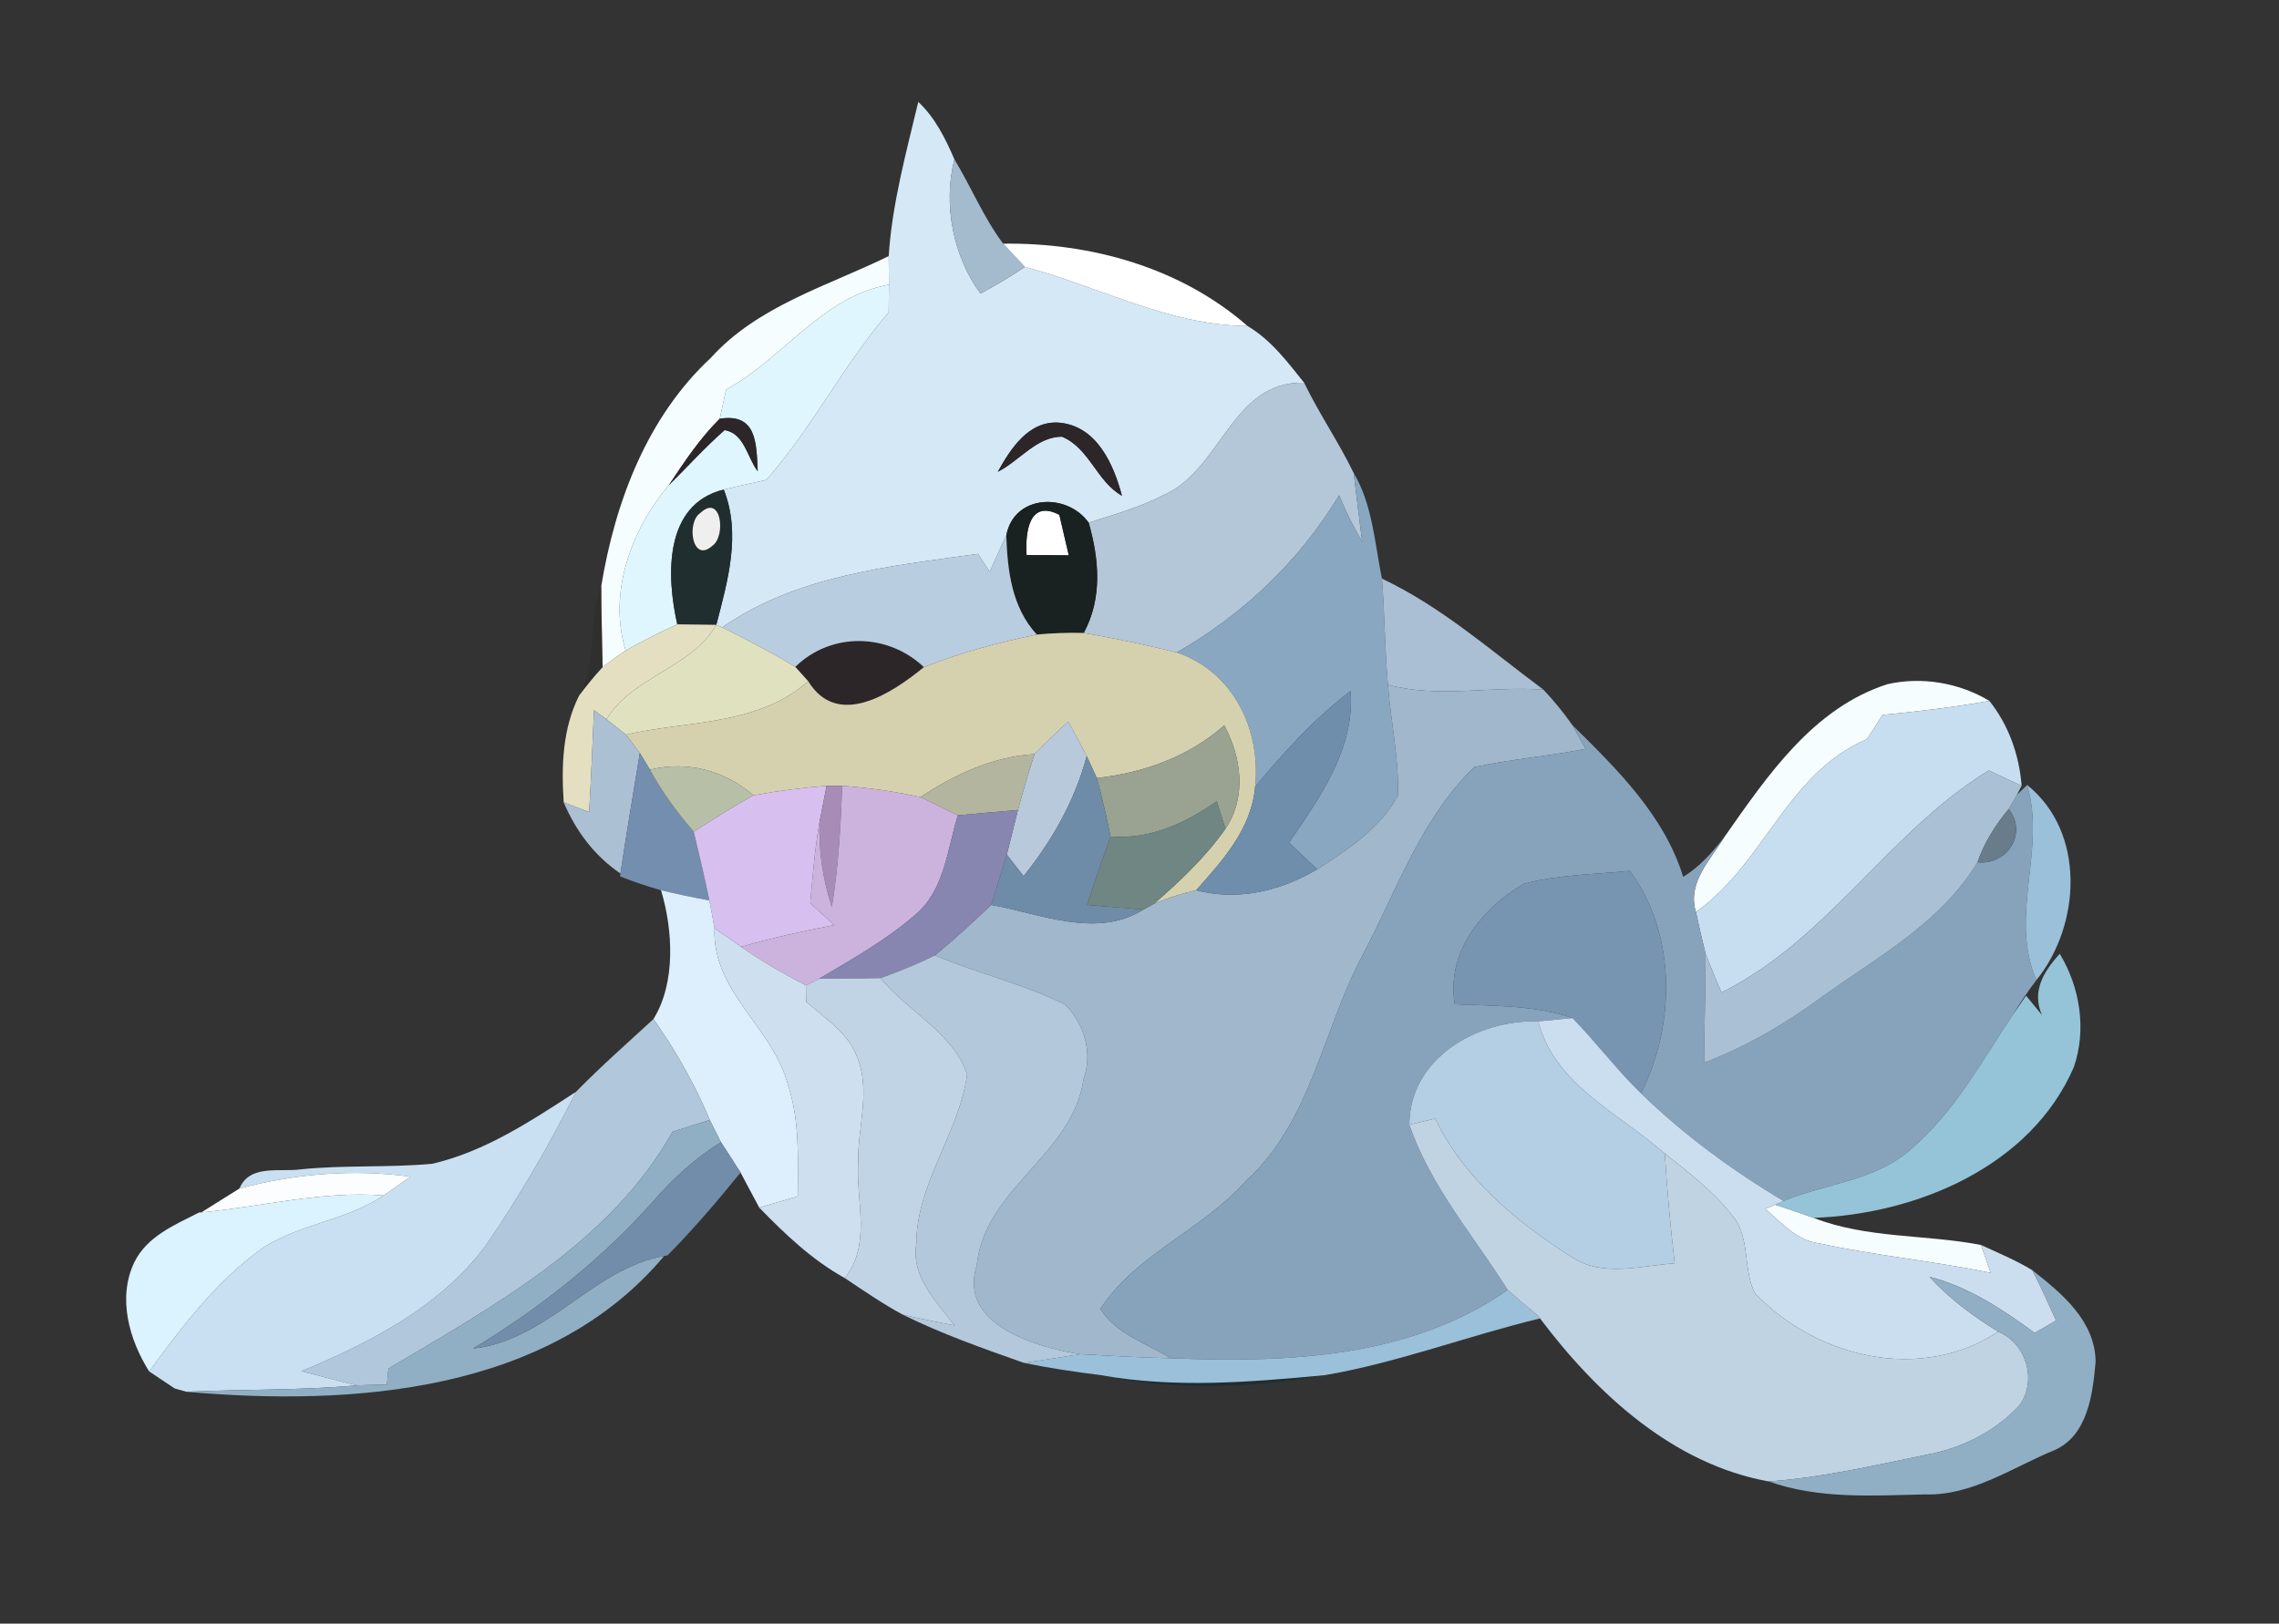 <?xml version="1.0" encoding="UTF-8" ?>
<!DOCTYPE svg PUBLIC "-//W3C//DTD SVG 1.1//EN" "http://www.w3.org/Graphics/SVG/1.1/DTD/svg11.dtd">
<svg width="174pt" height="124pt" viewBox="0 0 174 124" version="1.1" xmlns="http://www.w3.org/2000/svg">
<rect x="0" y="0" width="174" height="124" fill="#333333" stroke="none"/>
<g id="#d4e8f6ff">
<path fill="#d4e8f6" opacity="1.00" d=" M 70.11 7.78 C 71.40 8.99 72.18 10.58 72.87 12.17 C 71.98 15.61 72.78 19.59 74.86 22.42 C 76.02 21.79 77.16 21.13 78.25 20.38 C 83.93 21.89 89.23 24.85 95.25 24.90 C 97.03 25.95 98.30 27.64 99.57 29.23 C 94.00 29.09 93.27 35.92 88.78 37.84 C 86.98 38.76 85.03 39.31 83.12 39.92 C 81.46 37.59 77.40 37.76 76.83 40.90 C 76.40 41.82 75.98 42.74 75.56 43.67 C 75.34 43.33 74.89 42.64 74.67 42.30 C 67.94 43.25 60.90 43.92 55.14 47.91 L 54.69 47.72 C 55.56 44.35 56.60 40.80 55.26 37.39 C 56.34 37.13 57.43 36.88 58.51 36.65 C 62.02 32.66 64.41 27.87 67.85 23.85 C 67.85 23.32 67.86 22.27 67.87 21.74 C 67.87 21.20 67.86 20.11 67.85 19.56 C 68.11 15.57 69.18 11.67 70.11 7.78 M 76.18 36.03 C 77.84 35.20 79.13 33.35 81.08 33.35 C 83.19 34.23 83.73 36.78 85.66 37.86 C 85.02 35.44 83.73 32.53 80.87 32.28 C 78.54 32.11 77.17 34.26 76.18 36.03 Z" />
</g>
<g id="#a6bed0fa">
<path fill="#a6bed0" opacity="0.98" d=" M 74.86 22.42 C 72.78 19.59 71.98 15.61 72.87 12.17 C 74.15 14.29 75.10 16.62 76.59 18.61 C 77.00 19.05 77.83 19.94 78.25 20.38 C 77.16 21.13 76.02 21.79 74.86 22.42 Z" />
</g>
<g id="#ffffffff">
<path fill="#ffffff" opacity="1.00" d=" M 76.59 18.61 C 83.28 18.52 90.14 20.43 95.25 24.90 C 89.23 24.85 83.93 21.89 78.25 20.38 C 77.83 19.94 77.00 19.05 76.59 18.61 Z" />
<path fill="#ffffff" opacity="1.00" d=" M 78.38 42.39 C 78.27 40.69 78.55 38.10 80.88 39.32 C 81.06 40.10 81.42 41.64 81.60 42.41 C 80.53 42.40 79.45 42.39 78.38 42.39 Z" />
</g>
<g id="#f6fdfeff">
<path fill="#f6fdfe" opacity="1.00" d=" M 54.27 27.33 C 57.86 23.35 63.18 21.85 67.85 19.56 C 67.86 20.11 67.87 21.20 67.87 21.74 C 62.72 22.67 59.82 27.38 55.44 29.75 C 55.32 30.30 55.07 31.42 54.95 31.98 C 53.43 33.49 52.24 35.28 51.06 37.06 C 48.19 40.45 46.41 45.31 47.77 49.68 C 47.17 50.08 46.58 50.51 46.01 50.95 C 45.98 48.88 45.90 46.81 45.91 44.74 C 46.97 38.31 49.41 31.85 54.27 27.33 Z" />
<path fill="#f6fdfe" opacity="1.00" d=" M 144.11 52.25 C 146.74 51.66 149.58 52.14 151.89 53.53 C 149.19 54.01 146.46 54.33 143.73 54.60 C 143.43 55.06 142.84 55.99 142.54 56.45 C 136.44 59.03 134.68 66.00 129.48 69.65 C 128.80 67.41 130.59 65.68 131.65 63.93 C 134.92 59.28 138.41 54.08 144.11 52.25 Z" />
<path fill="#f6fdfe" opacity="1.00" d=" M 134.79 92.32 L 135.53 92.00 C 136.51 92.32 137.49 92.66 138.47 93.01 C 142.53 94.60 147.01 94.26 151.25 95.08 C 151.43 95.62 151.80 96.68 151.98 97.21 C 147.65 96.31 143.23 95.90 138.91 94.96 C 137.19 94.75 136.01 93.40 134.79 92.32 Z" />
</g>
<g id="#dff6ffff">
<path fill="#dff6ff" opacity="1.00" d=" M 55.44 29.75 C 59.82 27.38 62.72 22.67 67.87 21.74 C 67.86 22.27 67.85 23.32 67.85 23.85 C 64.41 27.87 62.02 32.66 58.51 36.65 C 57.43 36.88 56.34 37.13 55.26 37.39 C 50.67 38.51 50.88 44.01 51.71 47.68 C 50.37 48.28 49.06 48.96 47.77 49.68 C 46.41 45.31 48.19 40.45 51.06 37.06 C 52.48 35.66 53.82 34.17 55.32 32.85 C 56.84 33.09 57.05 34.95 57.85 35.99 C 57.75 33.87 57.79 31.53 54.95 31.98 C 55.07 31.42 55.32 30.30 55.44 29.75 Z" />
</g>
<g id="#b4c7d9ff">
<path fill="#b4c7d9" opacity="1.00" d=" M 88.78 37.84 C 93.27 35.92 94.00 29.09 99.57 29.23 C 100.70 31.57 102.21 33.77 103.35 36.12 C 103.57 37.87 103.77 39.62 104.00 41.37 C 103.33 40.24 102.74 39.05 102.24 37.83 C 99.20 42.86 94.95 46.90 89.85 49.83 C 87.50 49.25 85.13 48.75 82.74 48.34 C 84.18 45.70 83.92 42.70 83.12 39.92 C 85.03 39.31 86.98 38.76 88.78 37.84 Z" />
</g>
<g id="#2c2629ff">
<path fill="#2c2629" opacity="1.00" d=" M 51.06 37.06 C 52.24 35.28 53.43 33.49 54.95 31.98 C 57.79 31.53 57.75 33.87 57.85 35.99 C 57.05 34.95 56.84 33.09 55.32 32.85 C 53.82 34.17 52.48 35.66 51.06 37.06 Z" />
<path fill="#2c2629" opacity="1.00" d=" M 76.18 36.03 C 77.17 34.26 78.54 32.11 80.87 32.28 C 83.73 32.53 85.02 35.44 85.66 37.86 C 83.73 36.78 83.19 34.23 81.08 33.35 C 79.13 33.35 77.84 35.20 76.18 36.03 Z" />
<path fill="#2c2629" opacity="1.00" d=" M 60.72 50.93 C 63.46 48.25 67.79 48.34 70.54 50.95 C 68.13 52.92 63.97 55.71 61.71 52.03 L 60.72 50.93 Z" />
</g>
<g id="#89a7c1ff">
<path fill="#89a7c1" opacity="1.00" d=" M 103.35 36.12 C 104.79 38.52 104.96 41.50 105.51 44.19 C 105.73 46.89 105.72 49.60 105.97 52.30 C 106.18 55.12 106.82 57.91 106.73 60.75 C 105.38 63.28 102.90 64.89 100.56 66.39 C 99.84 65.71 99.13 65.02 98.42 64.35 C 100.78 60.89 103.44 57.20 103.12 52.77 C 100.36 54.86 98.04 57.43 95.83 60.08 C 96.28 55.72 94.17 51.30 89.85 49.83 C 94.95 46.90 99.20 42.86 102.24 37.83 C 102.74 39.05 103.33 40.24 104.00 41.37 C 103.77 39.62 103.57 37.87 103.35 36.12 Z" />
</g>
<g id="#212e30ff">
<path fill="#212e30" opacity="1.00" d=" M 51.71 47.68 C 50.88 44.01 50.67 38.51 55.26 37.39 C 56.60 40.80 55.56 44.35 54.69 47.72 C 53.94 47.71 52.45 47.69 51.71 47.68 M 53.48 39.17 C 52.38 39.87 52.84 43.09 54.40 41.67 C 55.44 40.94 55.07 37.68 53.48 39.17 Z" />
<path fill="#212e30" opacity="1.00" d=" M 83.97 105.01 C 89.67 106.04 95.44 105.56 101.17 105.02 C 95.50 106.03 89.62 106.26 83.97 105.01 Z" />
</g>
<g id="#192121ff">
<path fill="#192121" opacity="1.00" d=" M 76.83 40.90 C 77.40 37.76 81.46 37.59 83.12 39.92 C 83.92 42.70 84.18 45.70 82.74 48.34 C 81.54 48.31 80.35 48.35 79.16 48.46 C 77.25 46.39 76.92 43.59 76.83 40.90 M 78.38 42.39 C 79.45 42.39 80.53 42.40 81.60 42.41 C 81.42 41.64 81.06 40.10 80.88 39.32 C 78.55 38.10 78.27 40.69 78.38 42.39 Z" />
</g>
<g id="#efefefff">
<path fill="#efefef" opacity="1.00" d=" M 53.48 39.17 C 55.07 37.68 55.44 40.94 54.40 41.67 C 52.84 43.09 52.38 39.87 53.48 39.17 Z" />
</g>
<g id="#b9cde0ff">
<path fill="#b9cde0" opacity="1.00" d=" M 75.56 43.67 C 75.98 42.74 76.40 41.82 76.83 40.90 C 76.92 43.59 77.25 46.39 79.16 48.46 C 76.23 49.07 73.32 49.84 70.54 50.95 C 67.79 48.34 63.46 48.25 60.72 50.93 C 58.91 49.83 57.03 48.86 55.14 47.91 C 60.90 43.92 67.94 43.25 74.67 42.30 C 74.89 42.64 75.34 43.33 75.56 43.67 Z" />
</g>
<g id="#28282659">
<path fill="#282826" opacity="0.35" d=" M 44.21 53.13 C 45.71 50.53 44.77 47.41 45.91 44.74 C 45.90 46.81 45.98 48.88 46.01 50.95 C 45.37 51.65 44.77 52.38 44.21 53.13 Z" />
</g>
<g id="#aabfd4ff">
<path fill="#aabfd4" opacity="1.00" d=" M 105.97 52.30 C 105.72 49.60 105.73 46.89 105.51 44.19 C 110.06 46.34 113.84 49.70 117.84 52.67 C 113.88 52.37 109.87 53.34 105.97 52.30 Z" />
</g>
<g id="#e9e5c5f8">
<path fill="#e9e5c5" opacity="0.97" d=" M 47.77 49.68 C 49.06 48.96 50.37 48.28 51.71 47.68 C 52.45 47.69 53.94 47.71 54.69 47.72 C 52.77 51.04 48.33 51.62 46.30 54.93 C 46.06 54.75 45.58 54.41 45.35 54.24 C 45.24 56.83 45.13 59.43 44.98 62.02 C 44.49 61.83 43.52 61.46 43.04 61.28 C 42.85 58.53 42.95 55.64 44.21 53.13 C 44.77 52.38 45.37 51.65 46.01 50.95 C 46.58 50.51 47.17 50.08 47.77 49.68 Z" />
</g>
<g id="#e0e1beff">
<path fill="#e0e1be" opacity="1.00" d=" M 54.69 47.72 L 55.14 47.91 C 57.03 48.86 58.91 49.83 60.72 50.93 L 61.71 52.03 C 57.82 55.44 52.53 55.03 47.79 56.10 C 47.42 55.81 46.67 55.22 46.30 54.93 C 48.33 51.62 52.77 51.04 54.69 47.72 Z" />
</g>
<g id="#d5d1afff">
<path fill="#d5d1af" opacity="1.00" d=" M 79.16 48.46 C 80.35 48.35 81.54 48.31 82.74 48.34 C 85.13 48.75 87.50 49.25 89.85 49.83 C 94.17 51.30 96.28 55.72 95.83 60.08 C 95.56 63.28 93.36 65.71 91.32 67.99 C 90.23 68.23 89.16 68.58 88.13 69.01 C 90.11 67.28 92.04 65.46 93.56 63.30 C 95.19 60.88 94.79 57.85 93.47 55.40 C 90.73 57.81 87.32 59.02 83.74 59.42 C 83.54 59.00 83.16 58.16 82.97 57.74 C 82.51 56.86 82.04 55.98 81.56 55.11 C 80.68 55.91 79.82 56.74 78.99 57.59 C 75.80 57.79 72.90 59.14 70.28 60.88 C 68.31 60.43 66.31 60.17 64.30 60.01 L 63.11 60.01 C 61.23 60.17 59.37 60.40 57.52 60.74 C 55.31 58.82 52.47 58.09 49.62 58.78 C 49.43 58.46 49.05 57.83 48.85 57.51 C 48.59 57.16 48.06 56.45 47.79 56.10 C 52.53 55.03 57.82 55.44 61.71 52.03 C 63.97 55.71 68.13 52.92 70.54 50.95 C 73.32 49.84 76.23 49.07 79.16 48.46 Z" />
</g>
<g id="#a0b7ccff">
<path fill="#a0b7cc" opacity="1.00" d=" M 105.97 52.30 C 109.87 53.34 113.88 52.37 117.84 52.67 C 118.64 53.52 119.38 54.42 120.05 55.38 C 120.30 55.84 120.81 56.74 121.06 57.19 C 118.25 57.76 115.38 57.97 112.57 58.58 C 108.48 62.51 106.62 68.08 104.01 73.00 C 100.98 78.71 100.09 85.70 95.10 90.22 C 91.80 93.93 86.74 95.77 84.01 99.97 C 85.22 101.88 87.54 102.59 89.39 103.73 C 87.09 103.68 84.78 103.55 82.48 103.42 C 79.15 102.91 73.13 101.17 74.57 96.66 C 75.16 90.72 81.91 88.22 82.73 82.40 C 83.45 80.40 82.78 78.20 81.32 76.72 C 78.14 75.13 74.64 74.35 71.38 72.96 C 72.87 71.74 74.28 70.43 75.68 69.11 C 79.46 69.78 83.71 71.71 87.31 69.46 L 88.13 69.01 C 89.16 68.58 90.23 68.23 91.32 67.99 C 94.54 68.82 97.76 68.05 100.56 66.39 C 102.90 64.89 105.38 63.28 106.73 60.75 C 106.82 57.91 106.18 55.12 105.97 52.30 Z" />
</g>
<g id="#6e8eacff">
<path fill="#6e8eac" opacity="1.00" d=" M 95.83 60.08 C 98.04 57.43 100.36 54.86 103.12 52.77 C 103.44 57.20 100.78 60.89 98.42 64.35 C 99.13 65.02 99.84 65.71 100.56 66.39 C 97.76 68.05 94.54 68.82 91.32 67.99 C 93.36 65.71 95.56 63.28 95.83 60.08 Z" />
</g>
<g id="#acc0d4ff">
<path fill="#acc0d4" opacity="1.00" d=" M 45.35 54.24 C 45.58 54.41 46.06 54.75 46.30 54.93 C 46.67 55.22 47.42 55.81 47.79 56.10 C 48.06 56.45 48.59 57.16 48.85 57.51 C 48.35 60.58 47.83 63.64 47.37 66.71 C 45.39 65.37 43.96 63.46 43.04 61.28 C 43.52 61.46 44.49 61.83 44.98 62.02 C 45.13 59.43 45.24 56.83 45.35 54.24 Z" />
</g>
<g id="#c6def0ff">
<path fill="#c6def0" opacity="1.00" d=" M 143.73 54.60 C 146.46 54.33 149.19 54.01 151.89 53.53 C 153.37 55.40 154.16 57.64 154.35 60.01 C 153.72 59.72 152.47 59.13 151.84 58.84 C 144.23 63.49 139.55 71.77 131.43 75.80 C 131.01 74.82 130.61 73.84 130.22 72.85 C 129.96 71.78 129.71 70.72 129.48 69.65 C 134.68 66.00 136.44 59.03 142.54 56.45 C 142.84 55.99 143.43 55.06 143.73 54.60 Z" />
</g>
<g id="#b9c9dcff">
<path fill="#b9c9dc" opacity="1.00" d=" M 78.99 57.59 C 79.82 56.74 80.68 55.91 81.56 55.11 C 82.04 55.98 82.51 56.86 82.97 57.74 C 82.07 61.13 80.34 64.19 78.15 66.91 C 77.83 66.50 77.19 65.68 76.87 65.27 C 77.16 64.13 77.44 62.99 77.72 61.86 C 78.10 60.42 78.53 59.00 78.99 57.59 Z" />
</g>
<g id="#87a3bcff">
<path fill="#87a3bc" opacity="1.00" d=" M 120.05 55.38 C 123.45 58.72 127.08 62.30 128.51 66.97 C 129.78 66.19 130.74 65.09 131.65 63.93 C 130.59 65.68 128.80 67.41 129.48 69.65 C 129.71 70.72 129.96 71.78 130.22 72.85 C 130.23 75.62 130.12 78.39 130.11 81.16 C 133.35 79.93 136.34 78.17 139.13 76.12 C 143.37 73.07 148.21 70.46 150.98 65.85 C 153.28 66.09 154.81 63.66 153.37 61.78 C 153.52 61.51 153.83 60.97 153.99 60.70 L 154.77 59.95 C 156.25 64.90 153.35 69.97 155.48 74.85 C 154.83 75.70 154.23 76.58 153.68 77.50 C 151.28 81.07 149.19 84.99 145.85 87.81 C 143.14 90.19 139.38 90.39 136.17 91.72 C 132.25 89.38 128.56 86.68 125.29 83.50 C 127.93 78.27 128.02 71.34 124.43 66.51 C 121.73 66.78 118.97 66.79 116.33 67.50 C 113.11 69.40 110.41 72.74 111.07 76.70 C 114.08 76.83 117.18 76.76 120.06 77.75 C 119.41 77.82 118.10 77.94 117.45 78.00 C 112.83 77.86 107.63 80.77 107.60 85.89 C 109.21 90.58 112.50 94.37 115.11 98.51 C 107.64 103.74 98.19 104.09 89.39 103.73 C 87.54 102.59 85.22 101.88 84.01 99.97 C 86.74 95.77 91.80 93.93 95.10 90.22 C 100.09 85.70 100.98 78.71 104.01 73.00 C 106.62 68.08 108.48 62.51 112.57 58.58 C 115.38 57.97 118.25 57.76 121.06 57.19 C 120.81 56.74 120.30 55.84 120.05 55.38 Z" />
</g>
<g id="#9aa291ff">
<path fill="#9aa291" opacity="1.00" d=" M 83.74 59.42 C 87.32 59.02 90.73 57.81 93.47 55.40 C 94.79 57.85 95.19 60.88 93.56 63.30 C 93.40 62.77 93.07 61.73 92.90 61.20 C 90.50 62.87 87.80 64.13 84.79 63.89 C 84.48 62.39 84.15 60.90 83.74 59.42 Z" />
</g>
<g id="#748eafff">
<path fill="#748eaf" opacity="1.00" d=" M 47.37 66.71 C 47.83 63.64 48.35 60.58 48.85 57.51 C 49.05 57.83 49.43 58.46 49.62 58.78 C 50.55 60.49 51.70 62.05 52.96 63.52 C 53.39 65.27 53.80 67.01 54.16 68.77 C 52.92 68.54 51.69 68.28 50.47 67.99 C 49.41 67.69 48.36 67.34 47.34 66.93 L 47.37 66.71 Z" />
</g>
<g id="#b8bfa7ff">
<path fill="#b8bfa7" opacity="1.00" d=" M 49.62 58.78 C 52.47 58.09 55.31 58.82 57.52 60.74 C 55.96 61.61 54.46 62.56 52.96 63.52 C 51.70 62.05 50.55 60.49 49.62 58.78 Z" />
</g>
<g id="#b4b59fff">
<path fill="#b4b59f" opacity="1.00" d=" M 70.28 60.88 C 72.90 59.14 75.80 57.79 78.99 57.59 C 78.53 59.00 78.10 60.42 77.72 61.86 C 76.19 61.98 74.66 62.13 73.13 62.27 C 72.42 61.92 70.99 61.23 70.28 60.88 Z" />
</g>
<g id="#6e8ca7ff">
<path fill="#6e8ca7" opacity="1.00" d=" M 78.15 66.91 C 80.34 64.19 82.07 61.13 82.97 57.74 C 83.16 58.16 83.54 59.00 83.74 59.42 C 84.15 60.90 84.48 62.39 84.79 63.89 C 84.16 65.62 83.57 67.36 82.99 69.11 C 84.43 69.23 85.87 69.35 87.31 69.46 C 83.71 71.71 79.46 69.78 75.68 69.11 C 76.07 67.83 76.47 66.55 76.87 65.27 C 77.19 65.68 77.83 66.50 78.15 66.91 Z" />
</g>
<g id="#aac0d4ff">
<path fill="#aac0d4" opacity="1.00" d=" M 131.43 75.80 C 139.55 71.77 144.23 63.49 151.84 58.84 C 152.47 59.13 153.72 59.72 154.35 60.01 L 153.99 60.70 C 153.83 60.97 153.52 61.51 153.37 61.78 C 152.34 63.00 151.51 64.35 150.98 65.85 C 148.21 70.46 143.37 73.07 139.13 76.12 C 136.34 78.17 133.35 79.93 130.11 81.16 C 130.12 78.39 130.23 75.62 130.22 72.85 C 130.61 73.84 131.01 74.82 131.43 75.80 Z" />
</g>
<g id="#d7c0efff">
<path fill="#d7c0ef" opacity="1.00" d=" M 57.52 60.74 C 59.37 60.40 61.23 60.17 63.11 60.01 C 62.97 60.70 62.71 62.09 62.57 62.78 C 62.21 64.83 62.05 66.90 61.86 68.97 C 62.47 69.53 63.09 70.09 63.70 70.65 C 61.31 71.10 58.93 71.64 56.58 72.31 C 56.07 71.96 55.06 71.25 54.55 70.89 C 54.43 70.18 54.30 69.47 54.16 68.77 C 53.80 67.01 53.39 65.27 52.96 63.52 C 54.46 62.56 55.96 61.61 57.52 60.74 Z" />
</g>
<g id="#a68cb7ff">
<path fill="#a68cb7" opacity="1.00" d=" M 63.11 60.01 L 64.30 60.01 C 64.19 63.11 64.01 66.22 63.51 69.28 C 62.83 67.18 62.49 64.99 62.57 62.78 C 62.71 62.09 62.97 60.70 63.11 60.01 Z" />
</g>
<g id="#ccb3ddff">
<path fill="#ccb3dd" opacity="1.00" d=" M 64.30 60.01 C 66.31 60.17 68.31 60.43 70.28 60.88 C 70.99 61.23 72.42 61.92 73.13 62.27 C 72.32 64.89 72.11 68.02 69.85 69.89 C 67.63 71.81 65.05 73.26 62.53 74.75 L 61.53 75.26 C 59.83 74.37 58.16 73.41 56.58 72.31 C 58.93 71.64 61.31 71.10 63.70 70.65 C 63.09 70.09 62.47 69.53 61.86 68.97 C 62.05 66.90 62.21 64.83 62.57 62.78 C 62.49 64.99 62.83 67.18 63.51 69.28 C 64.01 66.22 64.19 63.11 64.30 60.01 Z" />
</g>
<g id="#8786b1ff">
<path fill="#8786b1" opacity="1.00" d=" M 73.13 62.27 C 74.66 62.13 76.19 61.98 77.72 61.86 C 77.44 62.99 77.16 64.13 76.87 65.27 C 76.47 66.55 76.07 67.83 75.68 69.11 C 74.28 70.43 72.87 71.74 71.38 72.96 C 70.04 73.63 68.64 74.19 67.23 74.70 C 65.66 74.74 64.09 74.71 62.53 74.75 C 65.05 73.26 67.63 71.81 69.85 69.89 C 72.11 68.02 72.32 64.89 73.13 62.27 Z" />
</g>
<g id="#708682ff">
<path fill="#708682" opacity="1.00" d=" M 84.79 63.89 C 87.80 64.13 90.50 62.87 92.90 61.20 C 93.07 61.73 93.40 62.77 93.56 63.30 C 92.04 65.46 90.11 67.28 88.13 69.01 L 87.31 69.46 C 85.87 69.35 84.43 69.23 82.99 69.11 C 83.57 67.36 84.16 65.62 84.79 63.89 Z" />
</g>
<g id="#9bc0d9ff">
<path fill="#9bc0d9" opacity="1.00" d=" M 154.77 59.95 C 159.28 63.57 158.86 70.67 155.48 74.85 C 153.35 69.97 156.25 64.90 154.77 59.95 Z" />
<path fill="#9bc0d9" opacity="1.00" d=" M 89.39 103.73 C 98.19 104.09 107.64 103.74 115.11 98.51 C 115.85 99.17 116.61 99.82 117.39 100.45 L 117.58 100.69 C 112.09 102.01 106.76 104.06 101.17 105.02 C 95.44 105.56 89.67 106.04 83.97 105.01 C 82.02 104.77 80.08 104.48 78.16 104.08 C 79.60 103.89 81.04 103.64 82.48 103.42 C 84.78 103.55 87.09 103.68 89.39 103.73 Z" />
</g>
<g id="#687c8cff">
<path fill="#687c8c" opacity="1.00" d=" M 153.37 61.78 C 154.81 63.66 153.28 66.09 150.98 65.85 C 151.51 64.35 152.34 63.00 153.37 61.78 Z" />
</g>
<g id="#7795b1ff">
<path fill="#7795b1" opacity="1.00" d=" M 116.33 67.50 C 118.97 66.79 121.73 66.78 124.43 66.51 C 128.02 71.34 127.93 78.27 125.29 83.50 C 123.43 81.69 121.87 79.61 120.06 77.75 C 117.18 76.76 114.08 76.83 111.07 76.70 C 110.41 72.74 113.11 69.40 116.33 67.50 Z" />
</g>
<g id="#ddeefcff">
<path fill="#ddeefc" opacity="1.00" d=" M 50.47 67.99 C 51.69 68.28 52.92 68.54 54.16 68.77 C 54.30 69.47 54.43 70.18 54.55 70.89 C 54.37 75.75 59.01 78.46 60.16 82.85 C 61.07 85.59 60.92 88.52 60.91 91.36 C 59.93 91.65 58.95 91.94 57.97 92.23 C 57.61 91.56 56.90 90.22 56.54 89.55 C 56.05 88.78 55.55 88.00 55.04 87.23 C 54.83 86.81 54.41 85.96 54.19 85.53 C 53.05 82.81 51.59 80.24 49.89 77.83 C 51.61 75.05 51.38 71.02 50.47 67.99 Z" />
</g>
<g id="#cee0efff">
<path fill="#cee0ef" opacity="1.00" d=" M 54.55 70.89 C 55.06 71.25 56.07 71.96 56.58 72.31 C 58.16 73.41 59.83 74.37 61.53 75.26 C 61.54 75.57 61.55 76.19 61.55 76.50 C 62.95 77.75 64.69 78.81 65.40 80.63 C 66.53 83.24 65.46 86.09 65.52 88.81 C 65.35 91.75 66.54 95.06 64.50 97.61 C 62.01 96.23 59.94 94.26 57.97 92.23 C 58.95 91.94 59.93 91.65 60.91 91.36 C 60.92 88.52 61.07 85.59 60.16 82.85 C 59.01 78.46 54.37 75.75 54.55 70.89 Z" />
</g>
<g id="#b3c8daff">
<path fill="#b3c8da" opacity="1.00" d=" M 67.23 74.70 C 68.64 74.19 70.04 73.63 71.38 72.96 C 74.64 74.35 78.14 75.13 81.32 76.72 C 82.78 78.20 83.45 80.40 82.73 82.40 C 81.91 88.22 75.16 90.72 74.57 96.66 C 73.13 101.17 79.15 102.91 82.48 103.42 C 81.04 103.64 79.60 103.89 78.16 104.08 C 75.04 102.98 71.89 101.87 68.92 100.40 C 70.23 100.72 71.56 100.96 72.88 101.23 C 71.51 99.40 69.56 97.55 69.96 95.02 C 69.96 90.35 73.24 86.54 73.84 82.05 C 72.73 78.81 69.30 77.26 67.23 74.70 Z" />
</g>
<g id="#95c4d9ff">
<path fill="#95c4d9" opacity="1.00" d=" M 157.26 72.84 C 158.81 75.41 159.32 78.62 158.34 81.49 C 155.05 89.10 146.32 92.73 138.47 93.01 C 137.49 92.66 136.51 92.32 135.53 92.00 L 136.17 91.72 C 139.38 90.39 143.14 90.19 145.85 87.81 C 149.19 84.99 151.28 81.07 153.68 77.50 L 154.69 76.04 L 155.90 77.52 C 155.11 75.70 156.02 74.21 157.26 72.84 Z" />
</g>
<g id="#c0d4e5ff">
<path fill="#c0d4e5" opacity="1.00" d=" M 61.53 75.26 L 62.53 74.75 C 64.09 74.71 65.66 74.74 67.23 74.70 C 69.30 77.26 72.73 78.81 73.84 82.05 C 73.24 86.54 69.96 90.35 69.96 95.02 C 69.56 97.55 71.51 99.40 72.88 101.23 C 71.56 100.96 70.23 100.72 68.92 100.40 C 67.39 99.57 65.95 98.58 64.50 97.61 C 66.54 95.06 65.35 91.75 65.52 88.81 C 65.46 86.09 66.53 83.24 65.40 80.63 C 64.69 78.81 62.95 77.75 61.55 76.50 C 61.55 76.19 61.54 75.57 61.53 75.26 Z" />
</g>
<g id="#b1c7dbff">
<path fill="#b1c7db" opacity="1.00" d=" M 43.98 83.38 C 45.87 81.45 47.90 79.66 49.89 77.83 C 51.59 80.24 53.05 82.81 54.19 85.53 C 53.48 85.76 52.06 86.21 51.35 86.43 C 46.59 94.90 37.73 99.71 29.66 104.52 C 29.63 104.82 29.57 105.43 29.54 105.74 C 28.98 105.75 27.85 105.78 27.28 105.80 C 25.84 105.48 24.43 105.08 23.00 104.72 C 28.27 102.54 33.61 99.80 37.09 95.12 C 39.66 91.37 41.95 87.44 43.98 83.38 Z" />
</g>
<g id="#b4cee4ff">
<path fill="#b4cee4" opacity="1.00" d=" M 107.60 85.89 C 107.63 80.77 112.83 77.86 117.45 78.00 C 118.68 82.86 123.64 85.03 127.11 88.10 C 127.28 90.90 127.54 93.70 127.86 96.48 C 125.28 96.66 122.42 97.55 120.07 96.05 C 115.84 93.37 111.79 90.04 109.57 85.43 C 109.08 85.55 108.10 85.78 107.60 85.89 Z" />
</g>
<g id="#cadef0ff">
<path fill="#cadef0" opacity="1.00" d=" M 117.45 78.00 C 118.10 77.94 119.41 77.82 120.06 77.75 C 121.87 79.61 123.43 81.69 125.29 83.50 C 128.56 86.68 132.25 89.38 136.17 91.72 L 135.53 92.00 L 134.79 92.32 C 136.01 93.40 137.19 94.75 138.91 94.96 C 143.23 95.90 147.65 96.31 151.98 97.21 C 151.80 96.68 151.43 95.62 151.25 95.08 C 152.57 95.69 153.92 96.25 155.17 97.01 C 155.82 98.27 156.40 99.56 156.98 100.85 C 156.57 101.09 155.76 101.56 155.35 101.80 C 152.89 100.00 150.31 98.28 147.32 97.51 C 148.83 99.19 150.65 100.52 152.56 101.70 C 146.64 105.62 138.72 103.69 134.01 98.80 C 133.02 96.93 133.70 94.45 132.21 92.77 C 130.77 90.96 128.91 89.53 127.11 88.10 C 123.64 85.03 118.68 82.86 117.45 78.00 Z" />
</g>
<g id="#c9e0f2ff">
<path fill="#c9e0f2" opacity="1.00" d=" M 33.00 88.88 C 37.05 87.94 40.54 85.61 43.98 83.38 C 41.95 87.44 39.66 91.37 37.09 95.12 C 33.61 99.80 28.27 102.54 23.00 104.72 C 24.43 105.08 25.84 105.48 27.28 105.80 C 22.94 106.19 18.58 106.09 14.24 106.29 L 13.34 106.04 C 12.85 105.71 11.88 105.06 11.39 104.74 C 13.94 101.26 16.61 97.73 20.18 95.23 C 23.01 93.46 26.51 93.17 29.30 91.30 C 29.81 90.94 30.83 90.22 31.33 89.86 C 26.96 89.27 22.53 89.63 18.28 90.77 C 19.05 88.91 21.33 89.52 22.91 89.31 C 26.26 88.96 29.64 89.19 33.00 88.88 Z" />
</g>
<g id="#c0d3e3ff">
<path fill="#c0d3e3" opacity="1.00" d=" M 107.60 85.89 C 108.10 85.78 109.08 85.55 109.57 85.43 C 111.79 90.04 115.84 93.37 120.07 96.05 C 122.42 97.55 125.28 96.66 127.86 96.48 C 127.54 93.70 127.28 90.90 127.11 88.10 C 128.91 89.53 130.77 90.96 132.21 92.77 C 133.70 94.45 133.02 96.93 134.01 98.80 C 138.72 103.69 146.64 105.62 152.56 101.70 C 154.70 102.60 155.53 105.34 154.24 107.26 C 152.36 109.35 149.73 110.63 146.99 111.12 C 143.03 111.93 139.08 112.85 135.05 113.14 C 127.74 111.83 121.91 106.44 117.58 100.69 L 117.39 100.45 C 116.61 99.82 115.85 99.17 115.11 98.51 C 112.50 94.37 109.21 90.58 107.60 85.89 Z" />
</g>
<g id="#91afc4ff">
<path fill="#91afc4" opacity="1.00" d=" M 51.35 86.43 C 52.06 86.21 53.48 85.76 54.19 85.53 C 54.41 85.96 54.83 86.81 55.04 87.23 C 53.07 88.46 51.35 90.02 49.84 91.78 C 45.89 96.21 41.20 99.92 36.13 102.99 C 41.84 102.36 45.27 96.88 50.71 95.92 C 41.93 106.39 26.88 107.41 14.23 106.29 L 14.24 106.29 C 18.58 106.09 22.94 106.19 27.28 105.80 C 27.85 105.78 28.98 105.75 29.54 105.74 C 29.57 105.43 29.63 104.82 29.66 104.52 C 37.73 99.71 46.59 94.90 51.35 86.43 Z" />
<path fill="#91afc4" opacity="1.00" d=" M 155.17 97.01 C 157.41 98.77 159.94 100.85 160.00 103.97 C 159.79 106.41 159.42 109.62 156.86 110.75 C 153.63 112.07 150.58 114.25 146.95 114.13 C 142.98 114.22 138.86 114.50 135.05 113.14 C 139.08 112.85 143.03 111.93 146.99 111.12 C 149.73 110.63 152.36 109.35 154.24 107.26 C 155.53 105.34 154.70 102.60 152.56 101.70 C 150.65 100.52 148.83 99.19 147.32 97.51 C 150.31 98.28 152.89 100.00 155.35 101.80 C 155.76 101.56 156.57 101.09 156.98 100.85 C 156.40 99.56 155.82 98.27 155.17 97.01 Z" />
</g>
<g id="#718da9ff">
<path fill="#718da9" opacity="1.00" d=" M 49.84 91.78 C 51.35 90.02 53.07 88.46 55.04 87.23 C 55.55 88.00 56.05 88.78 56.54 89.55 C 54.77 91.73 52.95 93.87 50.97 95.87 L 50.71 95.92 C 45.27 96.88 41.84 102.36 36.13 102.99 C 41.20 99.92 45.89 96.21 49.84 91.78 Z" />
</g>
<g id="#fbfdfeff">
<path fill="#fbfdfe" opacity="1.00" d=" M 18.28 90.77 C 22.53 89.63 26.96 89.27 31.33 89.86 C 30.83 90.22 29.81 90.94 29.30 91.30 C 24.58 90.93 20.03 92.16 15.38 92.59 C 16.10 92.13 17.55 91.23 18.28 90.77 Z" />
</g>
<g id="#dbf2ffff">
<path fill="#dbf2ff" opacity="1.00" d=" M 15.38 92.59 C 20.03 92.16 24.58 90.93 29.30 91.30 C 26.51 93.17 23.01 93.46 20.18 95.23 C 16.61 97.73 13.94 101.26 11.39 104.74 C 9.86 102.31 8.96 99.13 10.25 96.41 C 11.22 94.42 13.35 93.54 15.20 92.60 L 15.38 92.59 Z" />
</g>
</svg>
